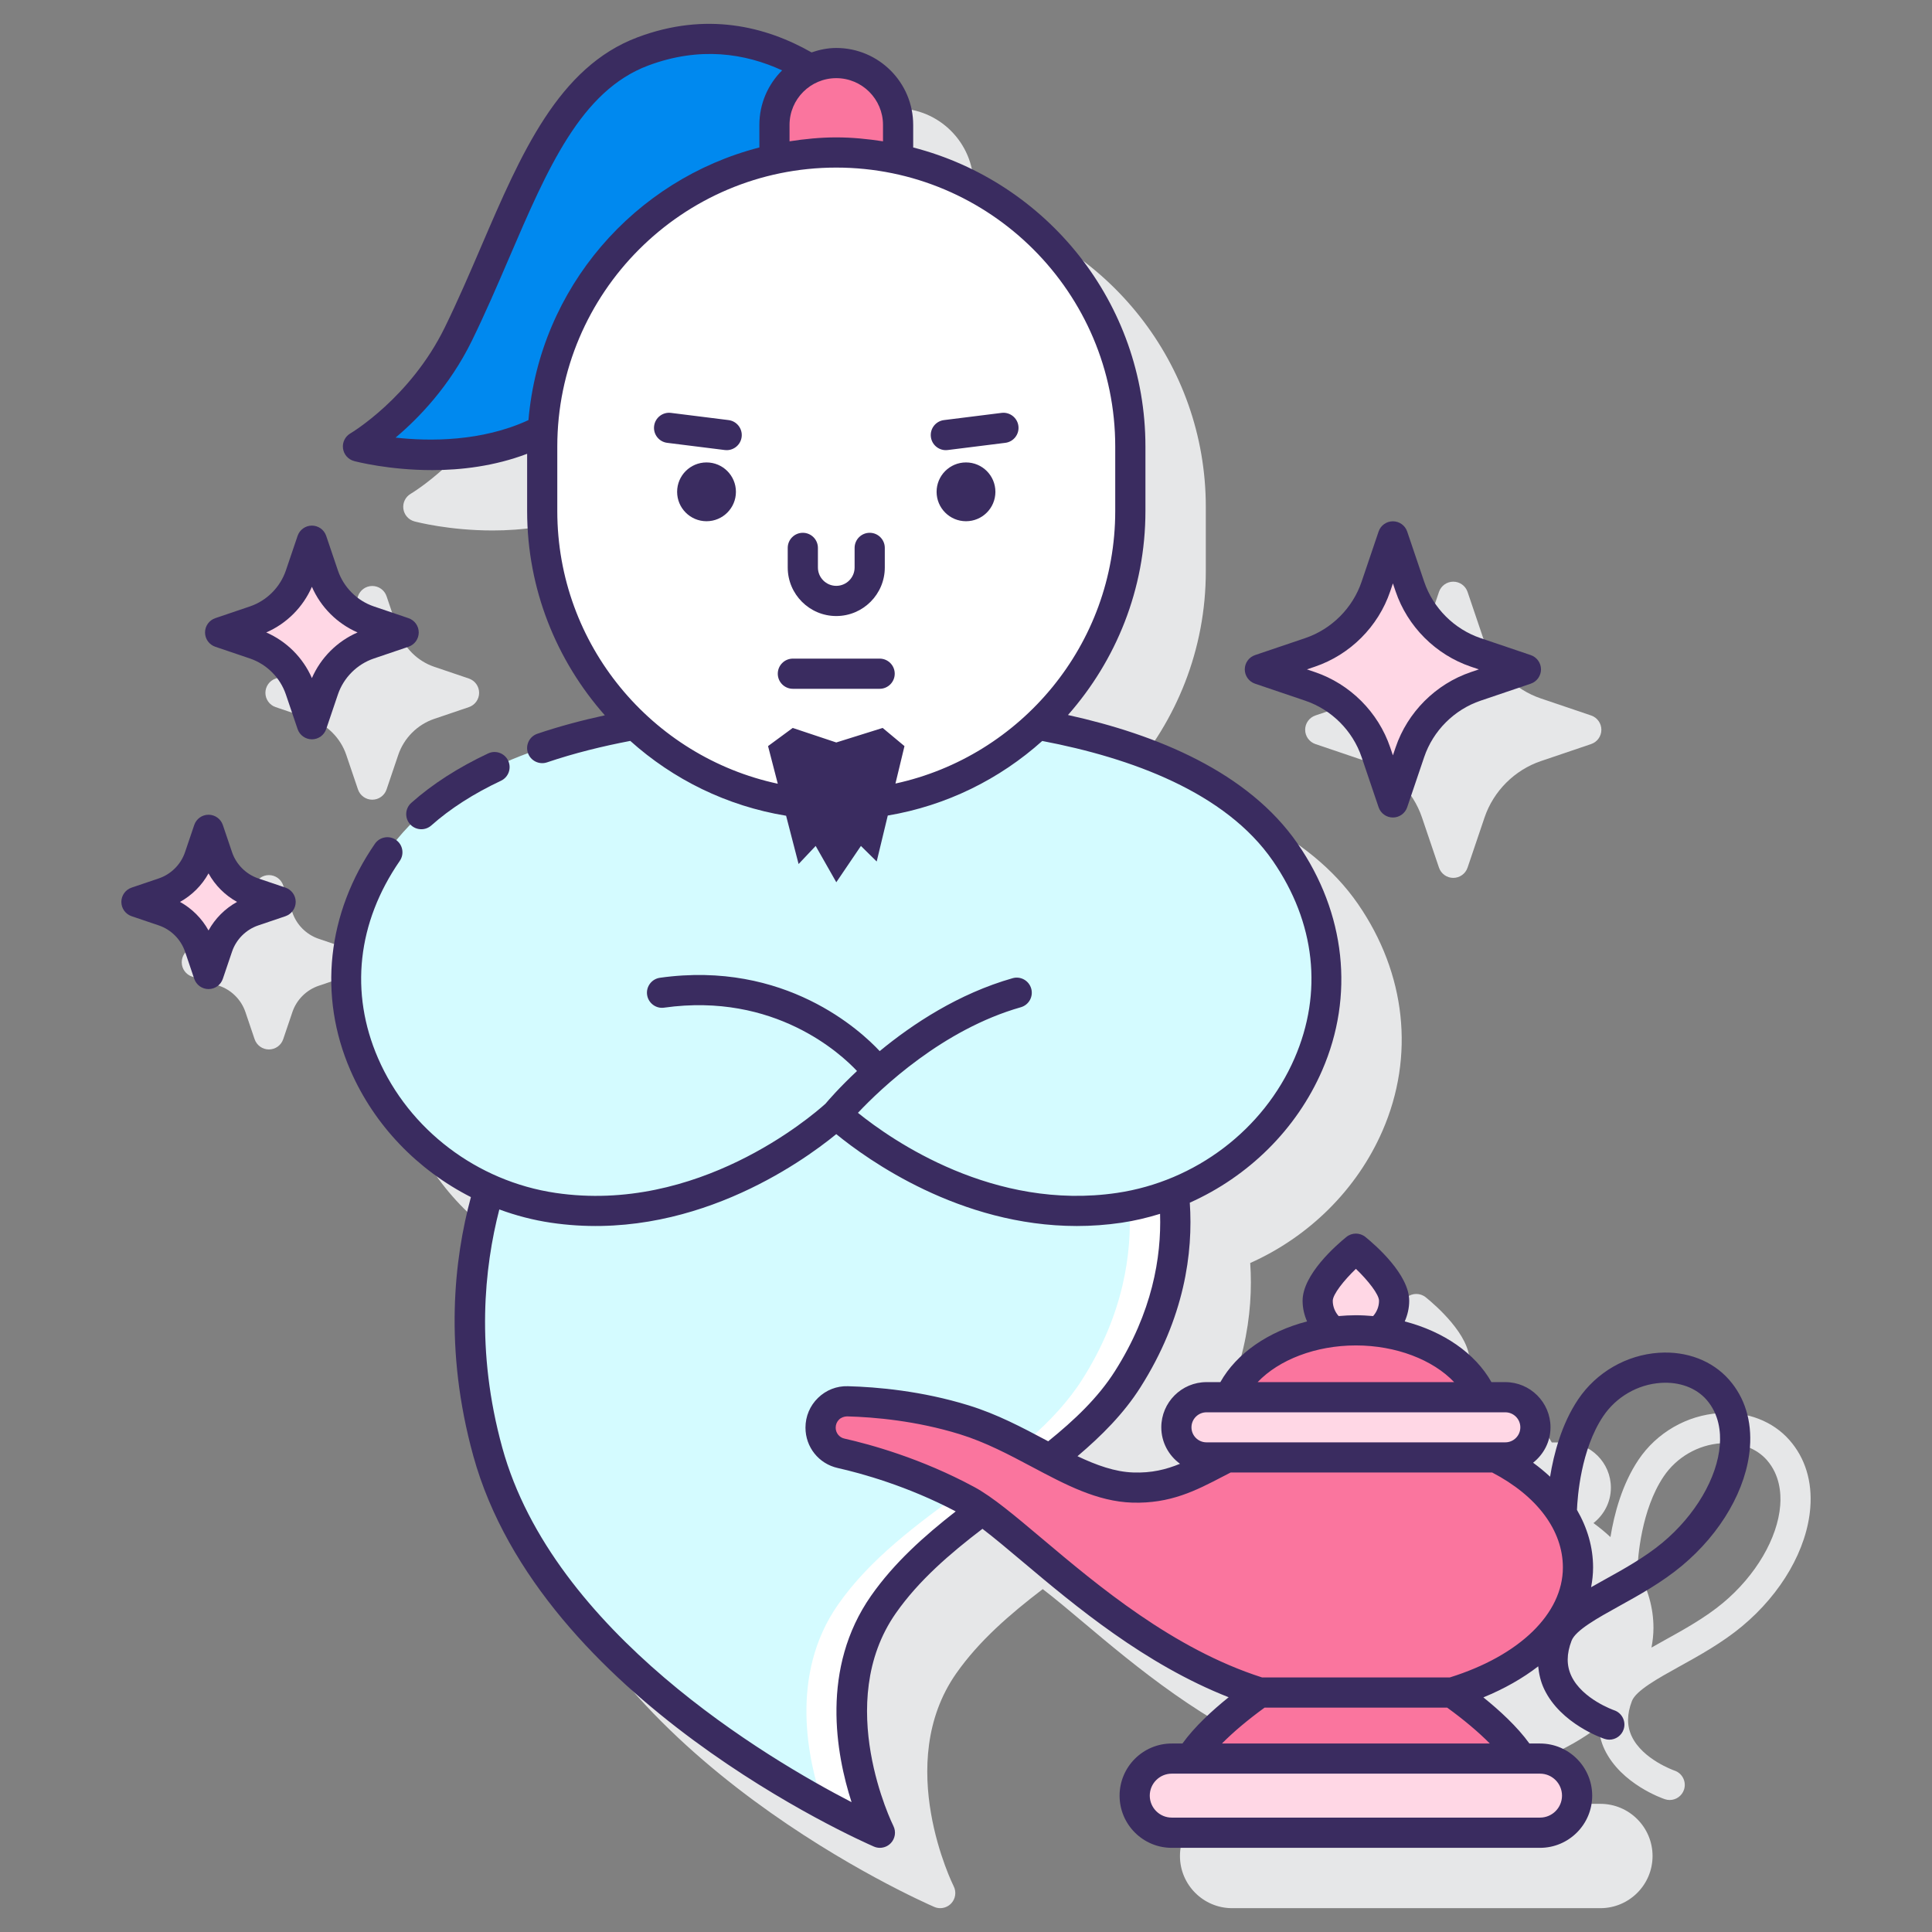<svg id="Layer_1" enable-background="new 0 0 128 128" height="512" viewBox="0 0 128 128" width="512" xmlns="http://www.w3.org/2000/svg"><rect x="0" y="0" width="128" height="128" fill="#808080" stroke="none"/><g><g><g><path d="m87.149 49.296 3.323 1.126c1.748.592 3.146 1.99 3.738 3.738l1.126 3.323c.138.406.519.679.947.679s.81-.273.947-.679l1.125-3.323c.592-1.748 1.99-3.146 3.738-3.738l3.323-1.126c.406-.138.679-.519.679-.947s-.273-.81-.679-.947l-3.323-1.125c-1.749-.592-3.146-1.99-3.738-3.738l-1.125-3.323c-.138-.406-.519-.679-.947-.679s-.81.273-.947.679l-1.126 3.323c-.592 1.749-1.99 3.146-3.738 3.738l-3.323 1.125c-.406.138-.679.519-.679.947s.273.809.679.947z" fill="#e6e7e8"/></g><g><path d="m28.772 47.626 2.292-.777c.406-.138.679-.519.679-.947s-.273-.81-.679-.947l-2.292-.777c-1.115-.377-2.007-1.269-2.385-2.384l-.776-2.292c-.138-.406-.519-.679-.947-.679s-.81.273-.947.679l-.777 2.292c-.378 1.115-1.27 2.007-2.384 2.384l-2.293.777c-.406.138-.679.519-.679.947s.273.81.679.947l2.293.777c1.115.377 2.006 1.269 2.384 2.384l.777 2.293c.138.406.519.679.947.679s.81-.273.947-.679l.776-2.293c.378-1.115 1.27-2.007 2.385-2.384z" fill="#e6e7e8"/></g><g><path d="m22.912 62.807-1.8-.61c-.814-.275-1.464-.926-1.739-1.739l-.61-1.801c-.138-.406-.519-.679-.947-.679s-.81.273-.947.679l-.61 1.801c-.275.813-.926 1.463-1.739 1.739l-1.801.61c-.406.138-.679.519-.679.947 0 .429.273.81.679.947l1.801.61c.813.275 1.463.925 1.739 1.738l.61 1.801c.138.406.519.679.947.679s.81-.273.947-.679l.61-1.801c.275-.813.925-1.463 1.738-1.738l1.801-.61c.406-.138.679-.519.679-.947s-.274-.809-.679-.947z" fill="#e6e7e8"/></g><g><path d="m118.561 95.415c-1.105-1.259-2.803-1.915-4.657-1.791-2.146.14-4.147 1.296-5.352 3.094-1.093 1.63-1.609 3.597-1.855 5.117-.346-.323-.722-.632-1.126-.927.697-.549 1.154-1.391 1.154-2.345 0-1.651-1.344-2.995-2.995-2.995h-.918c-1.074-1.91-3.169-3.348-5.726-4.016.179-.422.278-.886.278-1.372 0-1.74-2.221-3.677-2.902-4.229-.367-.298-.893-.298-1.26 0-.681.552-2.902 2.489-2.902 4.229 0 .486.099.95.278 1.372-2.557.668-4.652 2.107-5.726 4.016h-.918c-1.651 0-2.995 1.344-2.995 2.995 0 .994.492 1.87 1.24 2.415-.934.382-1.891.619-3.1.575-1.204-.038-2.427-.479-3.686-1.073 1.602-1.359 3.064-2.836 4.159-4.561 2.927-4.612 3.503-8.93 3.278-12.241 3.882-1.736 7.065-4.851 8.768-8.768 2.145-4.936 1.552-10.408-1.625-15.014-3.273-4.744-9.336-7.23-15.218-8.525 3.184-3.611 5.133-8.335 5.133-13.516v-4.271c0-9.515-6.53-17.511-15.337-19.803-.014-.02-.032-.047-.049-.071v-1.437c0-2.81-2.286-5.096-5.096-5.096-.576 0-1.122.117-1.639.294-3.046-1.732-6.973-2.709-11.522-1.004-5.259 1.969-7.734 7.734-10.355 13.837-.765 1.781-1.555 3.622-2.431 5.407-2.281 4.651-6.207 6.979-6.247 7.002-.349.204-.542.598-.488.998s.343.729.734.833c.171.046 2.323.601 5.178.601 1.91 0 4.132-.262 6.287-1.078v3.788c0 5.182 1.95 9.906 5.134 13.518-5.887 1.296-11.947 3.782-15.219 8.523-3.177 4.606-3.77 10.079-1.625 15.014 1.587 3.652 4.459 6.609 7.986 8.4-1.111 4.103-1.799 10.051.152 17.133 4.449 16.146 25.643 25.503 26.543 25.894.128.056.264.083.397.083.27 0 .535-.109.729-.314.289-.307.354-.762.164-1.138-.041-.08-4.025-8.109.167-14.098 1.512-2.16 3.573-3.937 5.733-5.587.79.603 1.696 1.365 2.684 2.197 3.456 2.911 8.078 6.778 13.63 8.963-1.074.862-2.258 1.948-3.063 3.066h-.705c-1.905 0-3.455 1.55-3.455 3.456s1.55 3.456 3.455 3.456h24.401c1.905 0 3.455-1.55 3.455-3.456s-1.55-3.456-3.455-3.456h-.705c-.802-1.114-1.98-2.195-3.05-3.056 1.388-.57 2.608-1.264 3.633-2.057.05.515.164 1.018.391 1.498 1.095 2.317 3.887 3.27 4.005 3.309.105.035.211.052.316.052.419 0 .809-.266.949-.685.174-.524-.109-1.09-.633-1.265-.021-.007-2.107-.738-2.829-2.266-.33-.698-.326-1.464.011-2.341.267-.695 1.733-1.506 3.15-2.291 1.33-.736 2.837-1.57 4.156-2.669 2.611-2.176 4.298-5.108 4.511-7.845.138-1.748-.338-3.297-1.375-4.478zm-.617 4.323c-.169 2.177-1.625 4.654-3.797 6.464-1.173.978-2.592 1.763-3.844 2.456-.306.169-.601.334-.889.499.083-.43.132-.866.132-1.309 0-1.342-.38-2.627-1.068-3.814.034-.858.258-3.998 1.736-6.203.861-1.285 2.29-2.112 3.821-2.212 1.231-.079 2.332.326 3.024 1.114.849.97.95 2.169.885 3.005z" fill="#e6e7e8"/></g></g><g><g><g><g><path d="m85.149 56.465c-3.412-4.946-10.164-7.322-16.383-8.455-3.489 3.295-8.183 5.329-13.361 5.329-5.178 0-9.872-2.034-13.361-5.329-6.219 1.133-12.971 3.509-16.383 8.455-5.983 8.673-1.393 18.664 6.74 22.304-1.194 3.976-2.103 10.092-.086 17.409 4.373 15.869 25.977 25.241 25.977 25.241s-4.344-8.575.241-15.123c4.299-6.141 12.451-9.044 16.176-14.913 2.989-4.709 3.389-9.115 3.048-12.336 8.535-3.384 13.534-13.678 7.392-22.582z" fill="#d4fbff"/><path d="m74.823 79.9c.184 3.125-.383 7.177-3.116 11.484-3.724 5.869-11.876 8.772-16.176 14.913-3.268 4.668-2.001 10.349-1.003 13.237 2.27 1.236 3.762 1.886 3.762 1.886s-4.344-8.575.241-15.123c4.299-6.141 12.451-9.044 16.176-14.913 2.989-4.709 3.389-9.115 3.048-12.336-.938.372-1.918.658-2.932.852z" fill="#fff"/></g><g><g><path d="m51.309 8.274c0-1.651.983-3.066 2.39-3.714-2.889-1.751-6.679-2.813-11.105-1.155-6.317 2.366-8.399 10.917-12.239 18.747-2.454 5.005-6.642 7.426-6.642 7.426s6.79 1.799 12.263-1.068c.485-8.869 6.888-16.152 15.332-17.964v-2.272z" fill="#0089ef"/></g><path d="m55.405 10.102c1.406 0 2.775.156 4.096.439v-2.267c0-2.262-1.834-4.096-4.096-4.096s-4.096 1.834-4.096 4.096v2.268c1.321-.283 2.689-.44 4.096-.44z" fill="#fa759e"/><path d="m35.922 29.585v4.271c0 10.76 8.723 19.483 19.483 19.483 10.76 0 19.483-8.723 19.483-19.483v-4.271c0-10.76-8.723-19.483-19.483-19.483-10.76 0-19.483 8.723-19.483 19.483z" fill="#fff"/></g></g><g fill="#ffd7e5"><path d="m92.283 35.535 1.126 3.323c.696 2.055 2.31 3.668 4.364 4.364l3.323 1.126-3.323 1.126c-2.055.696-3.668 2.31-4.364 4.364l-1.126 3.323-1.126-3.323c-.696-2.055-2.31-3.668-4.364-4.364l-3.323-1.126 3.323-1.126c2.055-.696 3.668-2.31 4.364-4.364z"/><path d="m20.663 35.821.777 2.293c.48 1.418 1.593 2.531 3.011 3.011l2.293.777-2.293.777c-1.418.48-2.531 1.593-3.011 3.011l-.777 2.293-.777-2.293c-.48-1.418-1.593-2.531-3.011-3.011l-2.293-.777 2.293-.777c1.418-.48 2.531-1.593 3.011-3.011z"/><path d="m13.815 54.979.61 1.801c.377 1.113 1.252 1.988 2.365 2.365l1.801.61-1.801.61c-1.113.377-1.988 1.252-2.365 2.365l-.61 1.801-.61-1.801c-.377-1.113-1.252-1.988-2.365-2.365l-1.801-.61 1.801-.61c1.113-.377 1.988-1.252 2.365-2.365z"/></g></g><g><path d="m88.352 88.229c.481-.059.974-.091 1.479-.091s.998.032 1.479.091c.636-.46 1.054-1.203 1.054-2.048 0-1.398-2.532-3.453-2.532-3.453s-2.532 2.055-2.532 3.453c-.001.845.417 1.588 1.052 2.048z" fill="#ffd7e5"/><path d="m98.195 92.569c-1.096-2.565-4.425-4.431-8.364-4.431s-7.268 1.866-8.364 4.431z" fill="#fa759e"/><path d="m99.103 96.559h-17.814c-2.047 1.039-3.644 2.078-6.243 1.995-3.606-.115-6.9-3.174-11.165-4.489-3.038-.937-5.949-1.178-7.733-1.225-.98-.026-1.782.765-1.782 1.745 0 .816.56 1.521 1.357 1.7 1.753.394 4.982 1.293 8.35 3.113 3.495 1.888 10.344 9.907 19.392 12.738h12.735c5.029-1.528 8.346-4.661 8.346-8.287 0-2.96-2.048-5.59-5.443-7.29z" fill="#fa759e"/><path d="m99.73 92.569h-19.797c-1.102 0-1.995.893-1.995 1.995s.893 1.995 1.995 1.995h19.797c1.102 0 1.995-.893 1.995-1.995s-.894-1.995-1.995-1.995z" fill="#ffd7e5"/><path d="m102.032 116.51h-24.401c-1.356 0-2.455 1.099-2.455 2.455s1.099 2.455 2.455 2.455h24.401c1.356 0 2.455-1.099 2.455-2.455s-1.099-2.455-2.455-2.455z" fill="#ffd7e5"/><path d="m96.2 112.136c-4.246 0-8.492 0-12.738 0-1.941 1.374-3.769 3-4.604 4.374h21.946c-.835-1.374-2.663-3-4.604-4.374z" fill="#fa759e"/><g fill="#3a2c60"><path d="m27.165 54.604c.198.222.472.335.748.335.236 0 .474-.083.664-.252 1.252-1.113 2.804-2.109 4.612-2.959.5-.235.714-.831.479-1.331s-.83-.716-1.331-.479c-1.981.932-3.694 2.033-5.089 3.274-.412.367-.45.999-.083 1.412z"/><circle cx="46.809" cy="32.585" r="1.948"/><path d="m64 30.637c-1.076 0-1.948.872-1.948 1.948s.872 1.948 1.948 1.948 1.948-.872 1.948-1.948-.872-1.948-1.948-1.948z"/><path d="m55.404 40.814c1.773 0 3.216-1.442 3.216-3.216v-1.299c0-.552-.448-1-1-1s-1 .448-1 1v1.299c0 .67-.545 1.216-1.216 1.216-.67 0-1.215-.545-1.215-1.216v-1.299c0-.552-.448-1-1-1s-1 .448-1 1v1.299c0 1.773 1.442 3.216 3.215 3.216z"/><path d="m62.664 29.824c.042 0 .083-.002.125-.008l3.815-.477c.548-.068.937-.568.868-1.116-.068-.548-.573-.938-1.116-.868l-3.815.477c-.548.068-.937.568-.868 1.116.063.506.495.876.991.876z"/><path d="m48.268 27.832-3.815-.477c-.545-.07-1.048.32-1.116.868-.069.548.32 1.048.868 1.116l3.815.477c.042.005.084.008.125.008.497 0 .928-.37.991-.876.069-.547-.32-1.047-.868-1.116z"/><path d="m58.278 43.635h-5.748c-.552 0-1 .448-1 1s.448 1 1 1h5.748c.552 0 1-.448 1-1s-.447-1-1-1z"/><path d="m83.149 45.296 3.323 1.126c1.748.592 3.146 1.99 3.738 3.738l1.126 3.323c.138.406.519.679.947.679s.81-.273.947-.679l1.125-3.323c.592-1.748 1.99-3.146 3.738-3.738l3.323-1.126c.406-.138.679-.519.679-.947s-.273-.81-.679-.947l-3.323-1.125c-1.749-.592-3.146-1.99-3.738-3.738l-1.125-3.323c-.138-.406-.519-.679-.947-.679s-.81.273-.947.679l-1.126 3.323c-.592 1.749-1.99 3.146-3.738 3.738l-3.323 1.125c-.406.138-.679.519-.679.947s.273.809.679.947zm3.965-1.126c2.334-.791 4.2-2.657 4.991-4.991l.179-.527.178.527c.791 2.334 2.657 4.2 4.991 4.991l.527.178-.527.179c-2.334.791-4.2 2.657-4.991 4.991l-.178.527-.179-.527c-.791-2.334-2.657-4.2-4.991-4.991l-.527-.179z"/><path d="m24.772 43.626 2.292-.777c.406-.138.679-.519.679-.947s-.273-.81-.679-.947l-2.292-.777c-1.115-.377-2.007-1.269-2.385-2.384l-.776-2.292c-.138-.406-.519-.679-.947-.679s-.81.273-.947.679l-.777 2.292c-.378 1.115-1.27 2.007-2.384 2.384l-2.293.777c-.406.138-.679.519-.679.947s.273.81.679.947l2.293.777c1.115.377 2.006 1.269 2.384 2.384l.777 2.293c.138.406.519.679.947.679s.81-.273.947-.679l.776-2.293c.378-1.115 1.27-2.007 2.385-2.384zm-4.108 1.3c-.586-1.349-1.677-2.439-3.025-3.025 1.349-.585 2.439-1.676 3.025-3.025.586 1.349 1.677 2.44 3.025 3.025-1.349.586-2.439 1.676-3.025 3.025z"/><path d="m18.912 58.807-1.8-.61c-.814-.275-1.464-.926-1.739-1.739l-.61-1.801c-.138-.406-.519-.679-.947-.679s-.81.273-.947.679l-.61 1.801c-.275.813-.926 1.463-1.739 1.739l-1.801.61c-.406.138-.679.519-.679.947s.273.81.679.947l1.801.61c.813.275 1.463.925 1.739 1.738l.61 1.801c.138.406.519.679.947.679s.81-.273.947-.679l.61-1.801c.275-.813.925-1.463 1.738-1.738l1.801-.61c.406-.138.679-.519.679-.947s-.274-.809-.679-.947zm-5.097 2.838c-.438-.794-1.097-1.453-1.89-1.891.793-.438 1.453-1.097 1.89-1.89.438.793 1.097 1.453 1.891 1.89-.794.438-1.453 1.097-1.891 1.891z"/><path d="m114.561 91.415c-1.105-1.259-2.8-1.915-4.657-1.79-2.146.14-4.147 1.296-5.352 3.094-1.093 1.63-1.609 3.597-1.855 5.117-.346-.323-.722-.632-1.126-.927.697-.549 1.154-1.391 1.154-2.345 0-1.651-1.344-2.995-2.995-2.995h-.918c-1.076-1.914-3.179-3.355-5.744-4.021.183-.421.296-.878.296-1.367 0-1.74-2.221-3.677-2.902-4.229-.367-.298-.893-.298-1.26 0-.681.552-2.902 2.489-2.902 4.229 0 .489.112.946.296 1.367-2.565.666-4.668 2.107-5.744 4.021h-.918c-1.651 0-2.995 1.344-2.995 2.995 0 .994.492 1.871 1.24 2.416-.932.382-1.888.619-3.1.575-1.207-.038-2.432-.481-3.693-1.077 1.603-1.359 3.071-2.832 4.166-4.558 2.928-4.613 3.501-8.928 3.275-12.239 3.883-1.735 7.068-4.851 8.771-8.77 2.145-4.936 1.552-10.408-1.625-15.014-3.273-4.744-9.336-7.231-15.217-8.526 3.183-3.611 5.132-8.335 5.132-13.515v-4.271c0-9.532-6.554-17.541-15.387-19.815v-1.496c0-2.81-2.286-5.096-5.096-5.096-.576 0-1.12.117-1.636.294-3.046-1.732-6.974-2.708-11.524-1.003-5.259 1.969-7.734 7.734-10.355 13.836-.765 1.781-1.556 3.622-2.431 5.407-2.281 4.651-6.207 6.979-6.246 7.002-.349.204-.542.598-.488.998s.343.729.733.833c.171.046 2.324.601 5.179.601 1.91 0 4.132-.262 6.287-1.081v3.792c0 5.19 1.956 9.921 5.149 13.535-1.497.326-3.003.723-4.472 1.221-.523.178-.803.745-.626 1.269.178.523.748.803 1.269.626 1.809-.613 3.678-1.07 5.514-1.421 2.843 2.55 6.392 4.312 10.323 4.958l.828 3.199 1.131-1.198 1.367 2.405 1.631-2.405 1.045 1.03.734-3.044c3.895-.657 7.412-2.411 10.234-4.941 5.889 1.124 12.139 3.393 15.277 7.943 2.818 4.084 3.328 8.73 1.438 13.081-2.056 4.731-6.56 8.147-11.753 8.917-8.175 1.21-14.9-3.473-17.172-5.304 1.529-1.623 5.611-5.522 10.792-6.996.531-.151.839-.704.688-1.235s-.704-.841-1.235-.688c-3.576 1.017-6.619 3.03-8.804 4.83-1.225-1.316-6.255-6.029-14.559-4.859-.547.077-.928.583-.851 1.129.077.547.589.932 1.129.851 7.327-1.031 11.73 3.078 12.778 4.197-1.177 1.101-1.9 1.943-2.09 2.169-.986.887-8.488 7.3-17.887 5.907-5.194-.77-9.698-4.186-11.753-8.917-1.891-4.351-1.38-8.997 1.438-13.081.313-.455.199-1.078-.255-1.391-.455-.313-1.077-.199-1.391.255-3.177 4.606-3.77 10.079-1.625 15.014 1.586 3.651 4.458 6.608 7.983 8.398-1.111 4.102-1.797 10.054.155 17.135 4.448 16.146 25.643 25.503 26.543 25.894.128.056.263.083.397.083.27 0 .535-.109.728-.314.289-.306.355-.761.166-1.137-.041-.081-4.012-8.13.167-14.099 1.512-2.16 3.575-3.936 5.735-5.585.79.603 1.695 1.364 2.682 2.196 3.456 2.911 8.078 6.779 13.63 8.963-1.074.862-2.258 1.947-3.062 3.065h-.71c-1.905 0-3.455 1.55-3.455 3.456s1.55 3.456 3.455 3.456h24.401c1.905 0 3.456-1.55 3.456-3.456s-1.55-3.456-3.456-3.456h-.704c-.802-1.114-1.98-2.195-3.05-3.056 1.388-.57 2.608-1.264 3.633-2.057.05.515.164 1.018.391 1.498 1.095 2.317 3.887 3.27 4.005 3.309.105.035.211.052.316.052.419 0 .809-.266.949-.685.174-.524-.109-1.09-.633-1.265-.021-.007-2.107-.738-2.829-2.266-.33-.698-.326-1.464.011-2.341.267-.695 1.733-1.506 3.15-2.291 1.33-.736 2.837-1.57 4.156-2.669 2.611-2.175 4.298-5.108 4.511-7.845.137-1.751-.339-3.3-1.376-4.481zm-56.06-83.141v1.088c-1.013-.155-2.041-.26-3.096-.26s-2.083.105-3.096.26v-1.088c0-1.707 1.389-3.096 3.096-3.096s3.096 1.389 3.096 3.096zm-32.293 20.719c1.51-1.271 3.568-3.387 5.046-6.4.897-1.83 1.698-3.695 2.473-5.499 2.554-5.947 4.76-11.083 9.219-12.752 3.413-1.277 6.414-.811 8.871.32-.93.924-1.507 2.202-1.507 3.613v1.495c-8.284 2.133-14.551 9.312-15.298 18.062-3.096 1.436-6.587 1.411-8.804 1.161zm32.271 19.235-3.074.962-2.885-.962-1.635 1.203.645 2.493c-8.336-1.787-14.608-9.205-14.608-18.067v-4.271c0-10.191 8.292-18.483 18.483-18.483s18.482 8.292 18.482 18.483v4.271c0 8.845-6.249 16.25-14.561 18.055l.598-2.48zm29.82 37.953c0-.417.723-1.339 1.533-2.117.81.776 1.532 1.697 1.532 2.117 0 .389-.151.741-.391 1.012-.376-.032-.756-.055-1.142-.055s-.766.022-1.142.055c-.24-.271-.39-.623-.39-1.012zm1.532 2.957c2.66 0 5.102.95 6.509 2.431h-13.018c1.408-1.481 3.849-2.431 6.509-2.431zm-9.898 4.431h1.535 16.728 1.535c.549 0 .995.446.995.995s-.446.995-.995.995h-.626-17.816-1.356c-.549 0-.995-.446-.995-.995s.446-.995.995-.995zm-22.221 12.154c-3.361 4.802-2.324 10.487-1.294 13.674-5.586-2.886-19.775-11.274-23.14-23.484-1.777-6.447-1.188-11.947-.197-15.784 1.101.405 2.246.706 3.426.88 9.123 1.35 16.573-3.968 18.898-5.87 2.067 1.691 8.187 6.087 15.937 6.087.963 0 1.953-.068 2.961-.217.872-.129 1.724-.332 2.555-.589.092 2.878-.516 6.522-2.995 10.428-1.113 1.753-2.67 3.23-4.416 4.641-.044-.024-.088-.046-.133-.07-1.6-.85-3.253-1.729-5.139-2.31-3.102-.957-6.063-1.218-8.001-1.269-.739-.024-1.445.255-1.978.774-.536.521-.831 1.221-.831 1.97 0 1.292.879 2.393 2.138 2.676 1.559.35 4.611 1.189 7.815 2.874-2.084 1.629-4.072 3.398-5.606 5.589zm45.775 13.242c0 .803-.653 1.456-1.456 1.456h-24.401c-.802 0-1.455-.653-1.455-1.456s.653-1.456 1.455-1.456h1.228 21.945 1.228c.803 0 1.456.653 1.456 1.456zm-22.527-3.456c.748-.755 1.719-1.574 2.823-2.374h12.096c1.104.799 2.075 1.619 2.823 2.374zm15.089-4.373h-12.43c-5.902-1.889-10.903-6.102-14.562-9.185-1.845-1.554-3.301-2.781-4.509-3.433-3.517-1.9-6.901-2.825-8.605-3.208-.34-.076-.577-.375-.577-.725 0-.205.08-.396.226-.538.143-.139.344-.203.529-.208 1.813.048 4.58.291 7.464 1.181 1.705.525 3.273 1.359 4.79 2.165 2.22 1.18 4.317 2.294 6.638 2.368 2.522.077 4.211-.794 5.986-1.72l.532-.275h17.331c2.979 1.555 4.683 3.838 4.683 6.29.001 3.06-2.868 5.844-7.496 7.288zm17.895-15.397c-.17 2.177-1.625 4.653-3.797 6.464-1.173.978-2.592 1.763-3.844 2.456-.306.169-.601.334-.889.499.083-.43.132-.866.132-1.309 0-1.342-.38-2.627-1.068-3.814.034-.858.258-3.998 1.736-6.203.861-1.285 2.29-2.112 3.821-2.212 1.229-.083 2.332.326 3.024 1.114.849.969.95 2.168.885 3.005z"/></g></g></g></g></svg>